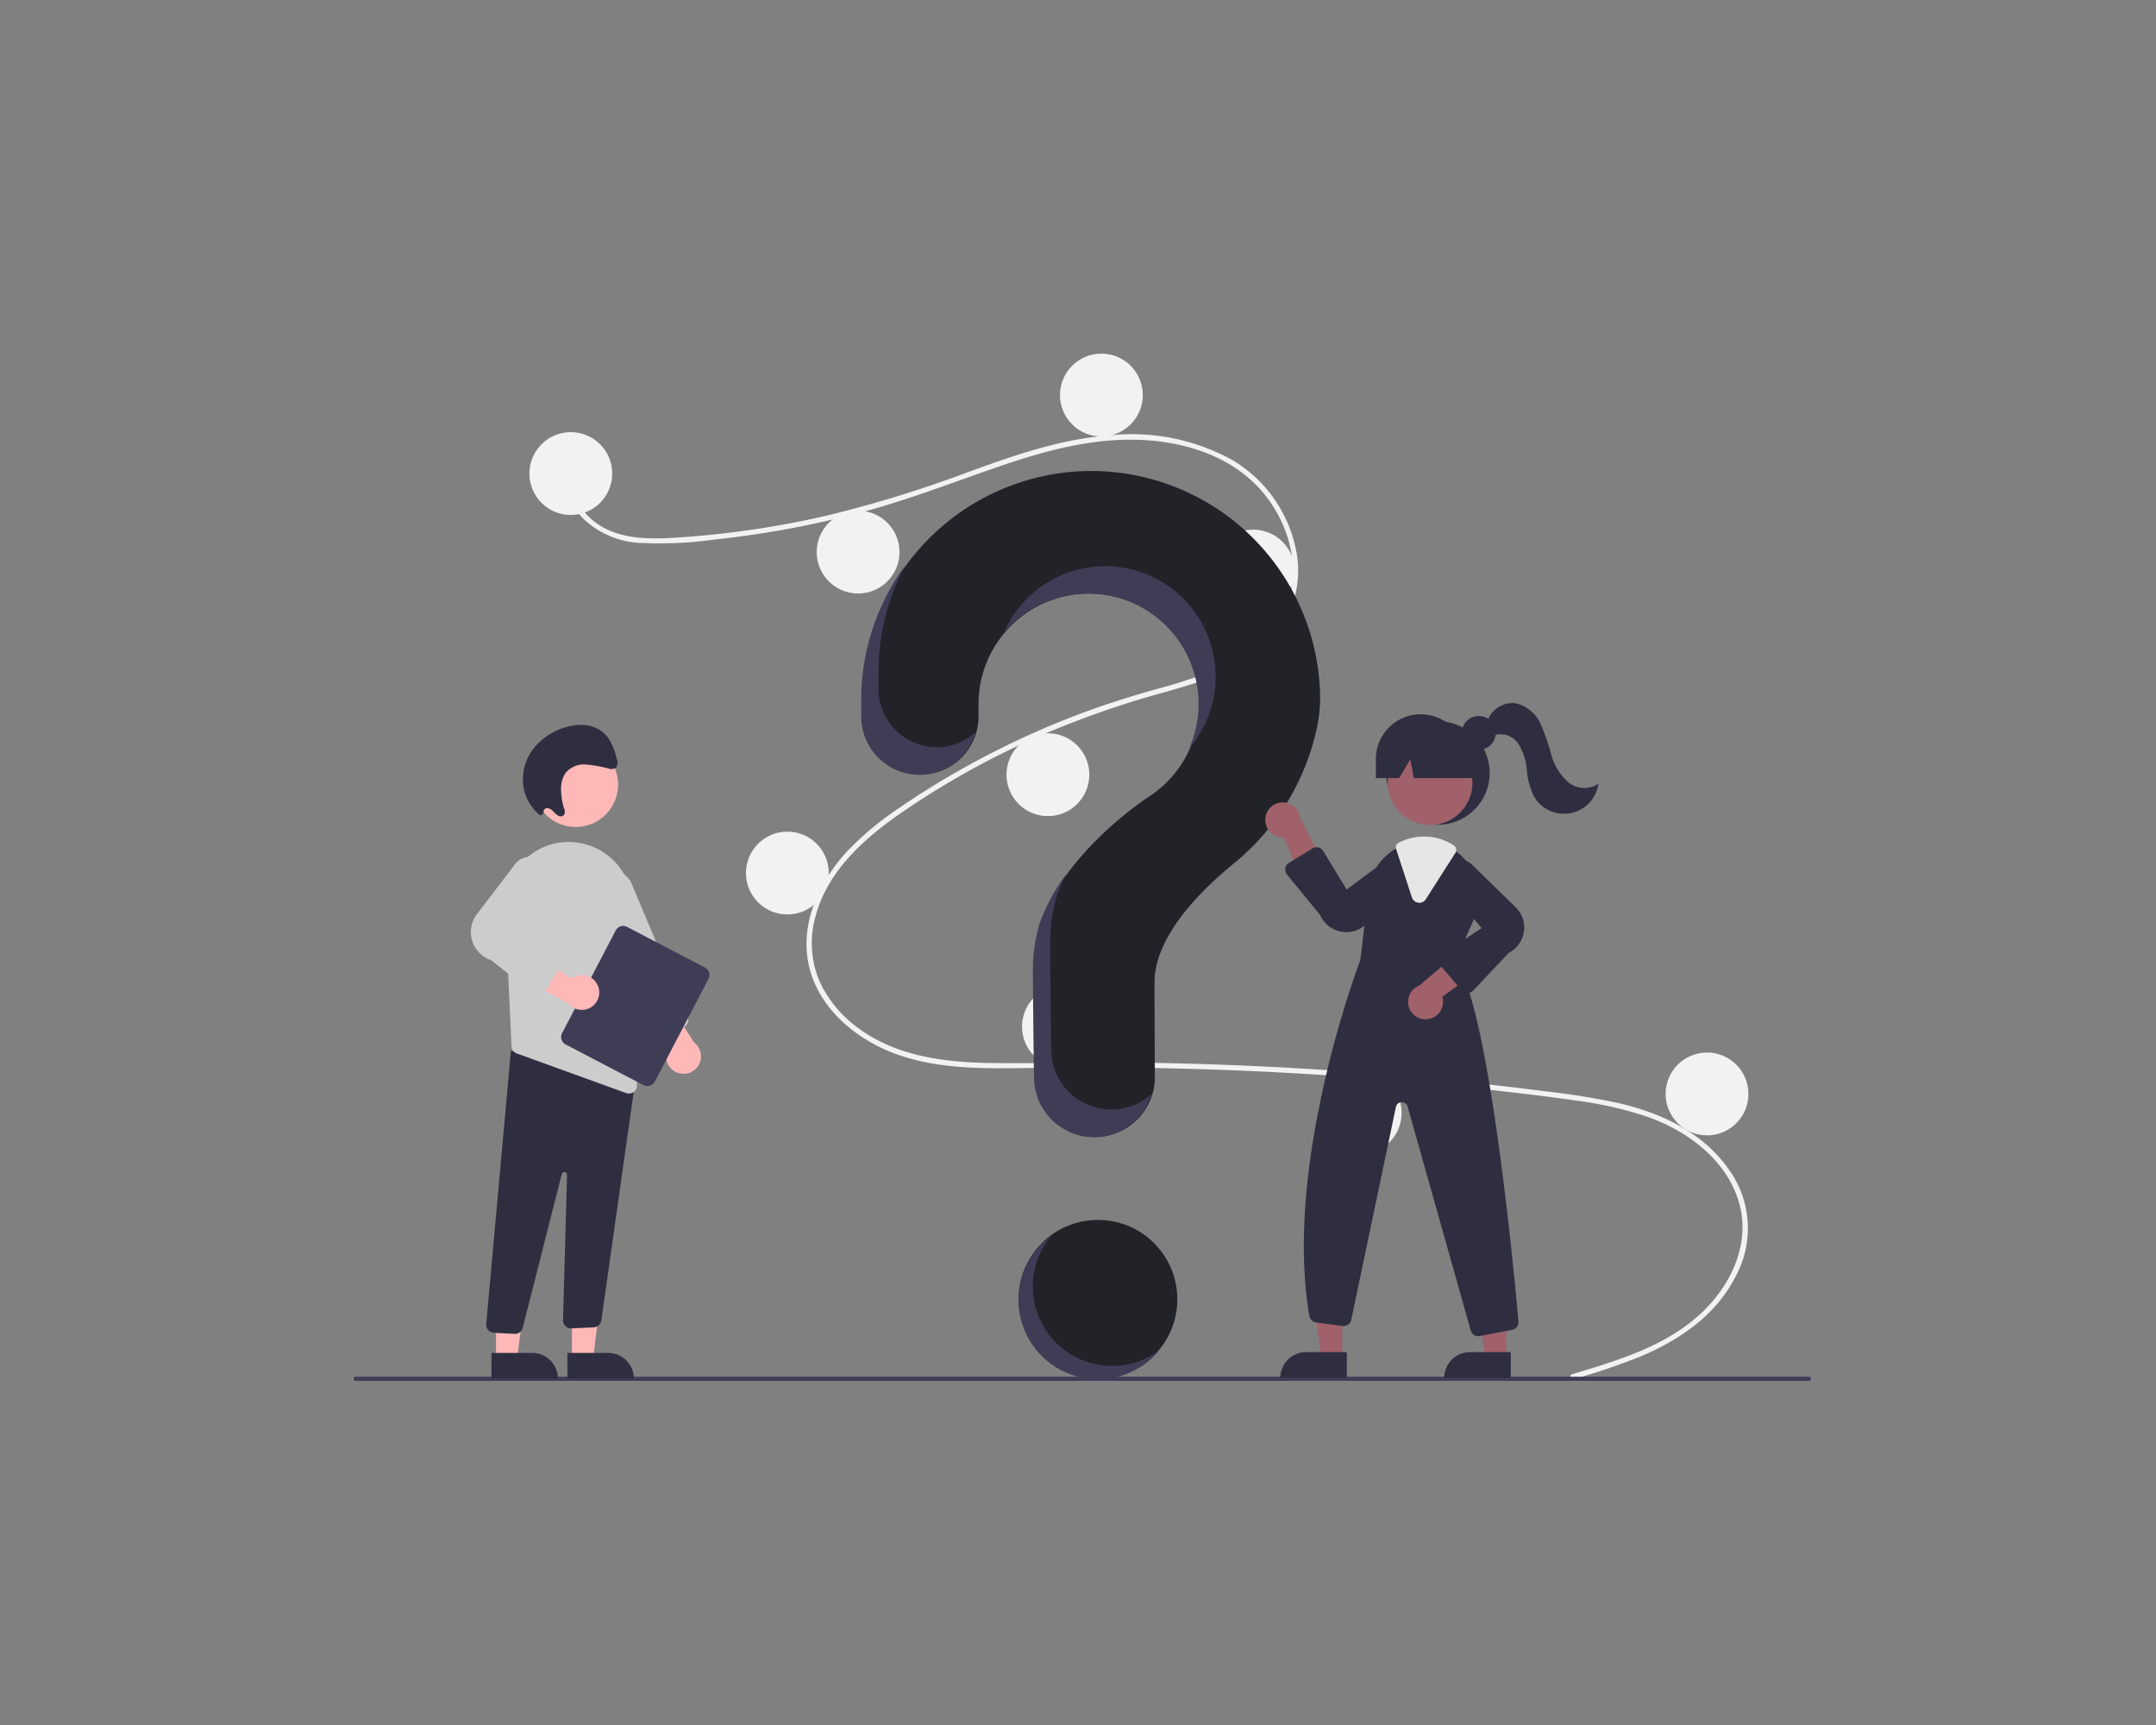 <svg xmlns="http://www.w3.org/2000/svg" xmlns:xlink="http://www.w3.org/1999/xlink" width="250" height="200" viewBox="0 0 250 200"><rect x="0" y="0" width="250" height="200" fill="#808080" stroke="none"/><defs><clipPath id="b"><rect width="250" height="200"/></clipPath></defs><g id="a" clip-path="url(#b)"><g transform="translate(41 41)"><circle cx="9.204" cy="9.204" r="9.204" transform="translate(77.108 100.439)" fill="#222329"/><path d="M417.87,308.211c5.149-1.546,10.623-3.159,14.706-6.835,3.649-3.285,6.112-8.3,4.6-13.227s-6.027-8.194-10.692-9.825a43.87,43.87,0,0,0-8.181-1.841c-3.008-.438-6.03-.8-9.05-1.142q-18.342-2.1-36.823-2.563c-6.079-.153-12.157-.149-18.237-.061-5.43.079-11.149.077-16.186-2.231-3.917-1.795-7.472-5.06-8.564-9.35-1.26-4.953,1.064-10,4.4-13.584a35.6,35.6,0,0,1,5.93-4.945c2.3-1.587,4.677-3.062,7.107-4.439a98.967,98.967,0,0,1,14.959-6.9c2.55-.927,5.138-1.727,7.749-2.465a66.3,66.3,0,0,0,6.546-2.1c4.118-1.641,8.035-4.422,9.082-8.98.992-4.32-.681-9.01-3.614-12.219-3.394-3.713-8.511-5.34-13.417-5.6-5.508-.3-10.889,1.083-16.066,2.832-5.521,1.866-10.924,4.011-16.562,5.523a111.43,111.43,0,0,1-17.046,3.169,46.237,46.237,0,0,1-8.555.409,10.344,10.344,0,0,1-6.489-2.577,6.418,6.418,0,0,1-2.088-5.529c.056-.381.634-.219.579.16-.374,2.552,1.361,4.9,3.5,6.108,2.471,1.392,5.477,1.394,8.228,1.235a107.609,107.609,0,0,0,17.71-2.56,142.324,142.324,0,0,0,16.747-5.17c5.233-1.9,10.583-3.745,16.174-4.155a24.153,24.153,0,0,1,14.18,2.886,15.687,15.687,0,0,1,7.316,10.208,11.832,11.832,0,0,1-3.481,11.268c-3.266,3.01-7.743,4.3-11.916,5.483a109.167,109.167,0,0,0-15.484,5.543,97.2,97.2,0,0,0-14.566,8.189c-4.451,3.042-8.844,6.869-10.251,12.295a11.326,11.326,0,0,0,.563,7.6,13.88,13.88,0,0,0,4.454,5.286c4.466,3.286,10.094,3.961,15.489,4.028,6.059.075,12.117-.129,18.178-.03q18.527.3,36.978,2.255,4.623.489,9.235,1.082a83.5,83.5,0,0,1,8.259,1.339c4.834,1.122,9.538,3.28,12.543,7.378a11.668,11.668,0,0,1,.994,12.758c-2.307,4.54-6.629,7.427-11.219,9.325a79.6,79.6,0,0,1-7.553,2.55.3.3,0,0,1-.16-.579Z" transform="translate(-276.576 -189.883)" fill="#f2f2f2"/><circle cx="4.802" cy="4.802" r="4.802" transform="translate(20.386 9.103)" fill="#f2f2f2"/><circle cx="4.802" cy="4.802" r="4.802" transform="translate(53.699 18.207)" fill="#f2f2f2"/><circle cx="4.802" cy="4.802" r="4.802" transform="translate(81.91)" fill="#f2f2f2"/><circle cx="4.802" cy="4.802" r="4.802" transform="translate(99.517 20.408)" fill="#f2f2f2"/><circle cx="4.802" cy="4.802" r="4.802" transform="translate(75.708 44.017)" fill="#f2f2f2"/><circle cx="4.802" cy="4.802" r="4.802" transform="translate(45.496 55.421)" fill="#f2f2f2"/><circle cx="4.802" cy="4.802" r="4.802" transform="translate(77.508 73.228)" fill="#f2f2f2"/><circle cx="4.802" cy="4.802" r="4.802" transform="translate(111.922 83.232)" fill="#f2f2f2"/><circle cx="4.802" cy="4.802" r="4.802" transform="translate(152.137 81.031)" fill="#f2f2f2"/><path d="M498.706,220.37a26.634,26.634,0,0,0-26.366,26.173c0,.133,0,1.067,0,2.288a6.752,6.752,0,0,0,6.751,6.752h0a6.756,6.756,0,0,0,6.755-6.761c0-.832,0-1.407,0-1.443a12.8,12.8,0,1,1,19.712,10.78l0,0s-9.609,6.186-12.539,14.673h0a18.808,18.808,0,0,0-.775,5.356c0,.745.044,7.267.129,12.56a6.96,6.96,0,0,0,6.961,6.847h0a6.962,6.962,0,0,0,6.961-7c-.029-4.848-.045-10.492-.045-10.9,0-5.211,5.027-10.4,9.156-13.789a27.771,27.771,0,0,0,9.551-15.206,17.358,17.358,0,0,0,.5-3.768,26.56,26.56,0,0,0-26.752-26.559Z" transform="translate(-413.38 -206.764)" fill="#222329"/><path d="M346.425,745.726H177.9a.238.238,0,0,1,0-.477H346.424a.238.238,0,1,1,0,.476Z" transform="translate(-177.662 -626.628)" fill="#3f3d56"/><circle cx="6.002" cy="6.002" r="6.002" transform="translate(119.736 42.616)" fill="#2f2e41"/><path d="M558.54,544.3h-2.453l-1.167-9.461h3.62Z" transform="translate(-443.893 -427.832)" fill="#a0616a"/><path d="M540.088,578.626h4.731V581.6h-7.709A2.979,2.979,0,0,1,540.088,578.626Z" transform="translate(-429.646 -462.856)" fill="#2f2e41"/><path d="M653.54,544.3h-2.453l-1.167-9.461h3.62Z" transform="translate(-519.886 -427.832)" fill="#a0616a"/><path d="M635.088,578.626h4.731V581.6h-7.709A2.979,2.979,0,0,1,635.088,578.626Z" transform="translate(-505.639 -462.856)" fill="#2f2e41"/><circle cx="4.914" cy="4.914" r="4.914" transform="translate(119.912 44.827)" fill="#a0616a"/><path d="M745.946,448.708l2.2-5.052a6.279,6.279,0,0,0-1.391-7.123,6.389,6.389,0,0,0-.614-.534,6.19,6.19,0,0,0-3.8-1.314,6.438,6.438,0,0,0-2.681.6c-.072.032-.142.066-.214.1-.138.066-.274.138-.406.212a6.338,6.338,0,0,0-3.141,4.778l-.97,8.131c-.244.638-8.951,23.687-5.906,41.284a.894.894,0,0,0,.764.734l3.087.42a.9.9,0,0,0,1-.706l5.18-24.691a.7.7,0,0,1,1.36-.046l7.319,25.966a.9.9,0,0,0,.862.656,1.028,1.028,0,0,0,.174-.016l3.771-.726a.9.9,0,0,0,.726-.962C752.714,484.234,749.769,453.276,745.946,448.708Z" transform="translate(-618.191 -378.2)" fill="#2f2e41"/><path d="M706.048,414.217a2.012,2.012,0,0,0,2.12,2.241l2.747,6.6,2.078-3.08-2.927-5.8a2.023,2.023,0,0,0-4.017.034Z" transform="translate(-600.319 -360.386)" fill="#a0616a"/><path d="M791.09,505.628a2.012,2.012,0,0,0,1.686-2.584l5.779-4.209-3.479-1.3-4.955,4.2a2.023,2.023,0,0,0,.969,3.9Z" transform="translate(-666.536 -428.473)" fill="#a0616a"/><path d="M724.7,448.238a3.412,3.412,0,0,1-.66-.065,3.262,3.262,0,0,1-2.39-1.924l-3.848-4.692a.9.9,0,0,1,.222-1.337l2.738-1.695a.9.9,0,0,1,1.244.3l2.712,4.469,5.194-3.839a1.945,1.945,0,0,1,2.263,3.114l-5.184,4.729A3.252,3.252,0,0,1,724.7,448.238Z" transform="translate(-609.572 -381.164)" fill="#2f2e41"/><path d="M809.92,461.162H809.9a.9.9,0,0,1-.662-.314l-2.434-2.84a.9.9,0,0,1,.184-1.335l4.558-3.039-4.129-4.964a1.945,1.945,0,0,1,2.979-2.437l5.019,4.9a3.306,3.306,0,0,1-.735,5.39l-4.1,4.352A.9.9,0,0,1,809.92,461.162Z" transform="translate(-680.753 -387.03)" fill="#2f2e41"/><path d="M784.439,439.868a.929.929,0,0,1-.117-.007.892.892,0,0,1-.743-.614l-1.829-5.608a.617.617,0,0,1,.319-.745l.059-.028c.054-.026.107-.051.162-.075a6.518,6.518,0,0,1,2.722-.6,6.268,6.268,0,0,1,3.434,1.032.626.626,0,0,1,.18.859l-3.431,5.376a.891.891,0,0,1-.756.416Z" transform="translate(-660.862 -376.201)" fill="#e6e6e6"/><circle cx="1.964" cy="1.964" r="1.964" transform="translate(128.506 42.01)" fill="#2f2e41"/><path d="M775.313,361.365h0a5.2,5.2,0,0,0-5.2,5.2v2.2h2.707l1.295-2.2.388,2.2h8.215l-2.2-2.2A5.2,5.2,0,0,0,775.313,361.365Z" transform="translate(-651.576 -319.55)" fill="#2f2e41"/><path d="M834.809,357a3.031,3.031,0,0,1,3.3-2.08,4.2,4.2,0,0,1,2.831,2.339,23.033,23.033,0,0,1,1.258,3.587,6.5,6.5,0,0,0,1.959,3.2,2.916,2.916,0,0,0,3.519.189,4.025,4.025,0,0,1-7.5,1.437,8.707,8.707,0,0,1-.806-3.051,6.669,6.669,0,0,0-.973-2.989,2.473,2.473,0,0,0-2.762-1.028Z" transform="translate(-703.329 -314.374)" fill="#2f2e41"/><path d="M480.617,296.345h0a6.752,6.752,0,0,1-6.751-6.751c0-1.222,0-2.156,0-2.288a26.312,26.312,0,0,1,3.073-11.986,26.371,26.371,0,0,0-5.074,15.188c0,.133,0,1.066,0,2.288a6.752,6.752,0,0,0,6.751,6.752h0a6.757,6.757,0,0,0,6.5-4.92A6.727,6.727,0,0,1,480.617,296.345Z" transform="translate(-413.002 -250.72)" fill="#3f3d56"/><path d="M565.005,278.621a12.806,12.806,0,0,1,11.136,17.889,12.8,12.8,0,1,0-21.493-13.4A12.779,12.779,0,0,1,565.005,278.621Z" transform="translate(-479.222 -250.788)" fill="#3f3d56"/><path d="M580.454,481.241h0a6.96,6.96,0,0,1-6.961-6.849c-.085-5.292-.129-11.813-.129-12.559a18.809,18.809,0,0,1,.775-5.356h0a19.019,19.019,0,0,1,1.1-2.541,22.019,22.019,0,0,0-3.1,5.742h0a18.811,18.811,0,0,0-.775,5.356c0,.745.044,7.267.129,12.56a6.96,6.96,0,0,0,6.961,6.847h0a6.963,6.963,0,0,0,6.683-5.01A6.935,6.935,0,0,1,580.454,481.241Z" transform="translate(-492.594 -393.6)" fill="#3f3d56"/><path d="M126.539,544.757h2.453l1.167-9.461h-3.62Z" transform="translate(-101.221 -428.196)" fill="#ffb8b8"/><path d="M0,0H7.709V2.979H2.979A2.979,2.979,0,0,1,0,0Z" transform="translate(32.501 118.839) rotate(179.997)" fill="#2f2e41"/><path d="M82.539,544.757h2.453l1.167-9.461h-3.62Z" transform="translate(-66.024 -428.196)" fill="#ffb8b8"/><path d="M0,0H7.709V2.979H2.979A2.979,2.979,0,0,1,0,0Z" transform="translate(23.697 118.839) rotate(179.997)" fill="#2f2e41"/><path d="M257.8,589.173l-2.4-.126a.935.935,0,0,1-.884-.994l2.864-31.705,13.187,3.558,1.271-.347-3.973,28.068a.94.94,0,0,1-.872.789l-2.583.12a.935.935,0,0,1-.987-.959l.468-16.846a.312.312,0,0,0-.617-.072l-4.513,17.769a.929.929,0,0,1-.914.745Z" transform="translate(-239.138 -475.521)" fill="#2f2e41"/><circle cx="4.914" cy="4.914" r="4.914" transform="translate(20.844 45.057)" fill="#ffb8b8"/><path d="M265.477,443.159l.54,11.658.2,4.241a.929.929,0,0,0,.615.835l12.672,4.59a.894.894,0,0,0,.32.056.929.929,0,0,0,.933-.958l-.519-20.962a7.389,7.389,0,0,0-6.151-7.138c-.123-.019-.247-.037-.372-.054a7.253,7.253,0,0,0-5.835,1.889,7.45,7.45,0,0,0-2.4,5.841Z" transform="translate(-247.901 -378.751)" fill="#ccc"/><path d="M344.38,533.3a2.013,2.013,0,0,1-1.074-3.047l-4.3-5.714,3.708-.23,3.512,5.461a2.023,2.023,0,0,1-1.849,3.529Z" transform="translate(-306.727 -449.894)" fill="#ffb8b8"/><path d="M322.057,471.335a.929.929,0,0,1-.508-.5l-6.474-15.425a2.494,2.494,0,1,1,4.6-1.93l6.474,15.425a.936.936,0,0,1-.5,1.224l-2.874,1.206a.929.929,0,0,1-.716,0Z" transform="translate(-287.426 -392.008)" fill="#ccc"/><path d="M298.066,496.436l6.218-11.906a.976.976,0,0,1,1.315-.413l9.026,4.714a.976.976,0,0,1,.413,1.316l-6.218,11.906a.976.976,0,0,1-1.315.413l-9.026-4.714A.976.976,0,0,1,298.066,496.436Z" transform="translate(-273.887 -417.653)" fill="#3f3d56"/><path d="M283.078,499.573a2.014,2.014,0,0,0-3.1-.892l-5.958-3.952-.01,3.715,5.659,3.184a2.023,2.023,0,0,0,3.413-2.054Z" transform="translate(-254.729 -426.23)" fill="#ffb8b8"/><path d="M252.874,459.865,248,456.008a3.434,3.434,0,0,1-1.565-5.429l4.421-5.794a2.02,2.02,0,0,1,3.427,2.058l-3.5,5.722L255.931,455a.935.935,0,0,1,.39,1.344l-2.075,3.284a.937.937,0,0,1-.634.422l-.015,0A.939.939,0,0,1,252.874,459.865Z" transform="translate(-232.058 -385.686)" fill="#ccc"/><path d="M278.186,377.744a.427.427,0,0,1,.371-.564.987.987,0,0,1,.7.343,2.768,2.768,0,0,0,.614.528.529.529,0,0,0,.7-.126.968.968,0,0,0-.037-.751,7.382,7.382,0,0,1-.326-1.955,3.442,3.442,0,0,1,.492-2.09,2.766,2.766,0,0,1,2.37-1.008,15.926,15.926,0,0,1,2.662.471.894.894,0,0,0,.871-.146,1.122,1.122,0,0,0,.045-1,6.952,6.952,0,0,0-1.053-2.511,3.781,3.781,0,0,0-2.413-1.359,5.79,5.79,0,0,0-2.694.306,7.222,7.222,0,0,0-3.538,2.465,5.849,5.849,0,0,0-1.116,4.322,5.335,5.335,0,0,0,1.978,3.372Z" transform="translate(-256.141 -324.483)" fill="#2f2e41"/><path d="M570.166,677.963a9.2,9.2,0,0,1-3.415-14.3,9.2,9.2,0,1,0,12.518,13.3,9.2,9.2,0,0,1-9.1,1.005Z" transform="translate(-485.882 -561.363)" fill="#3f3d56"/></g></g></svg>